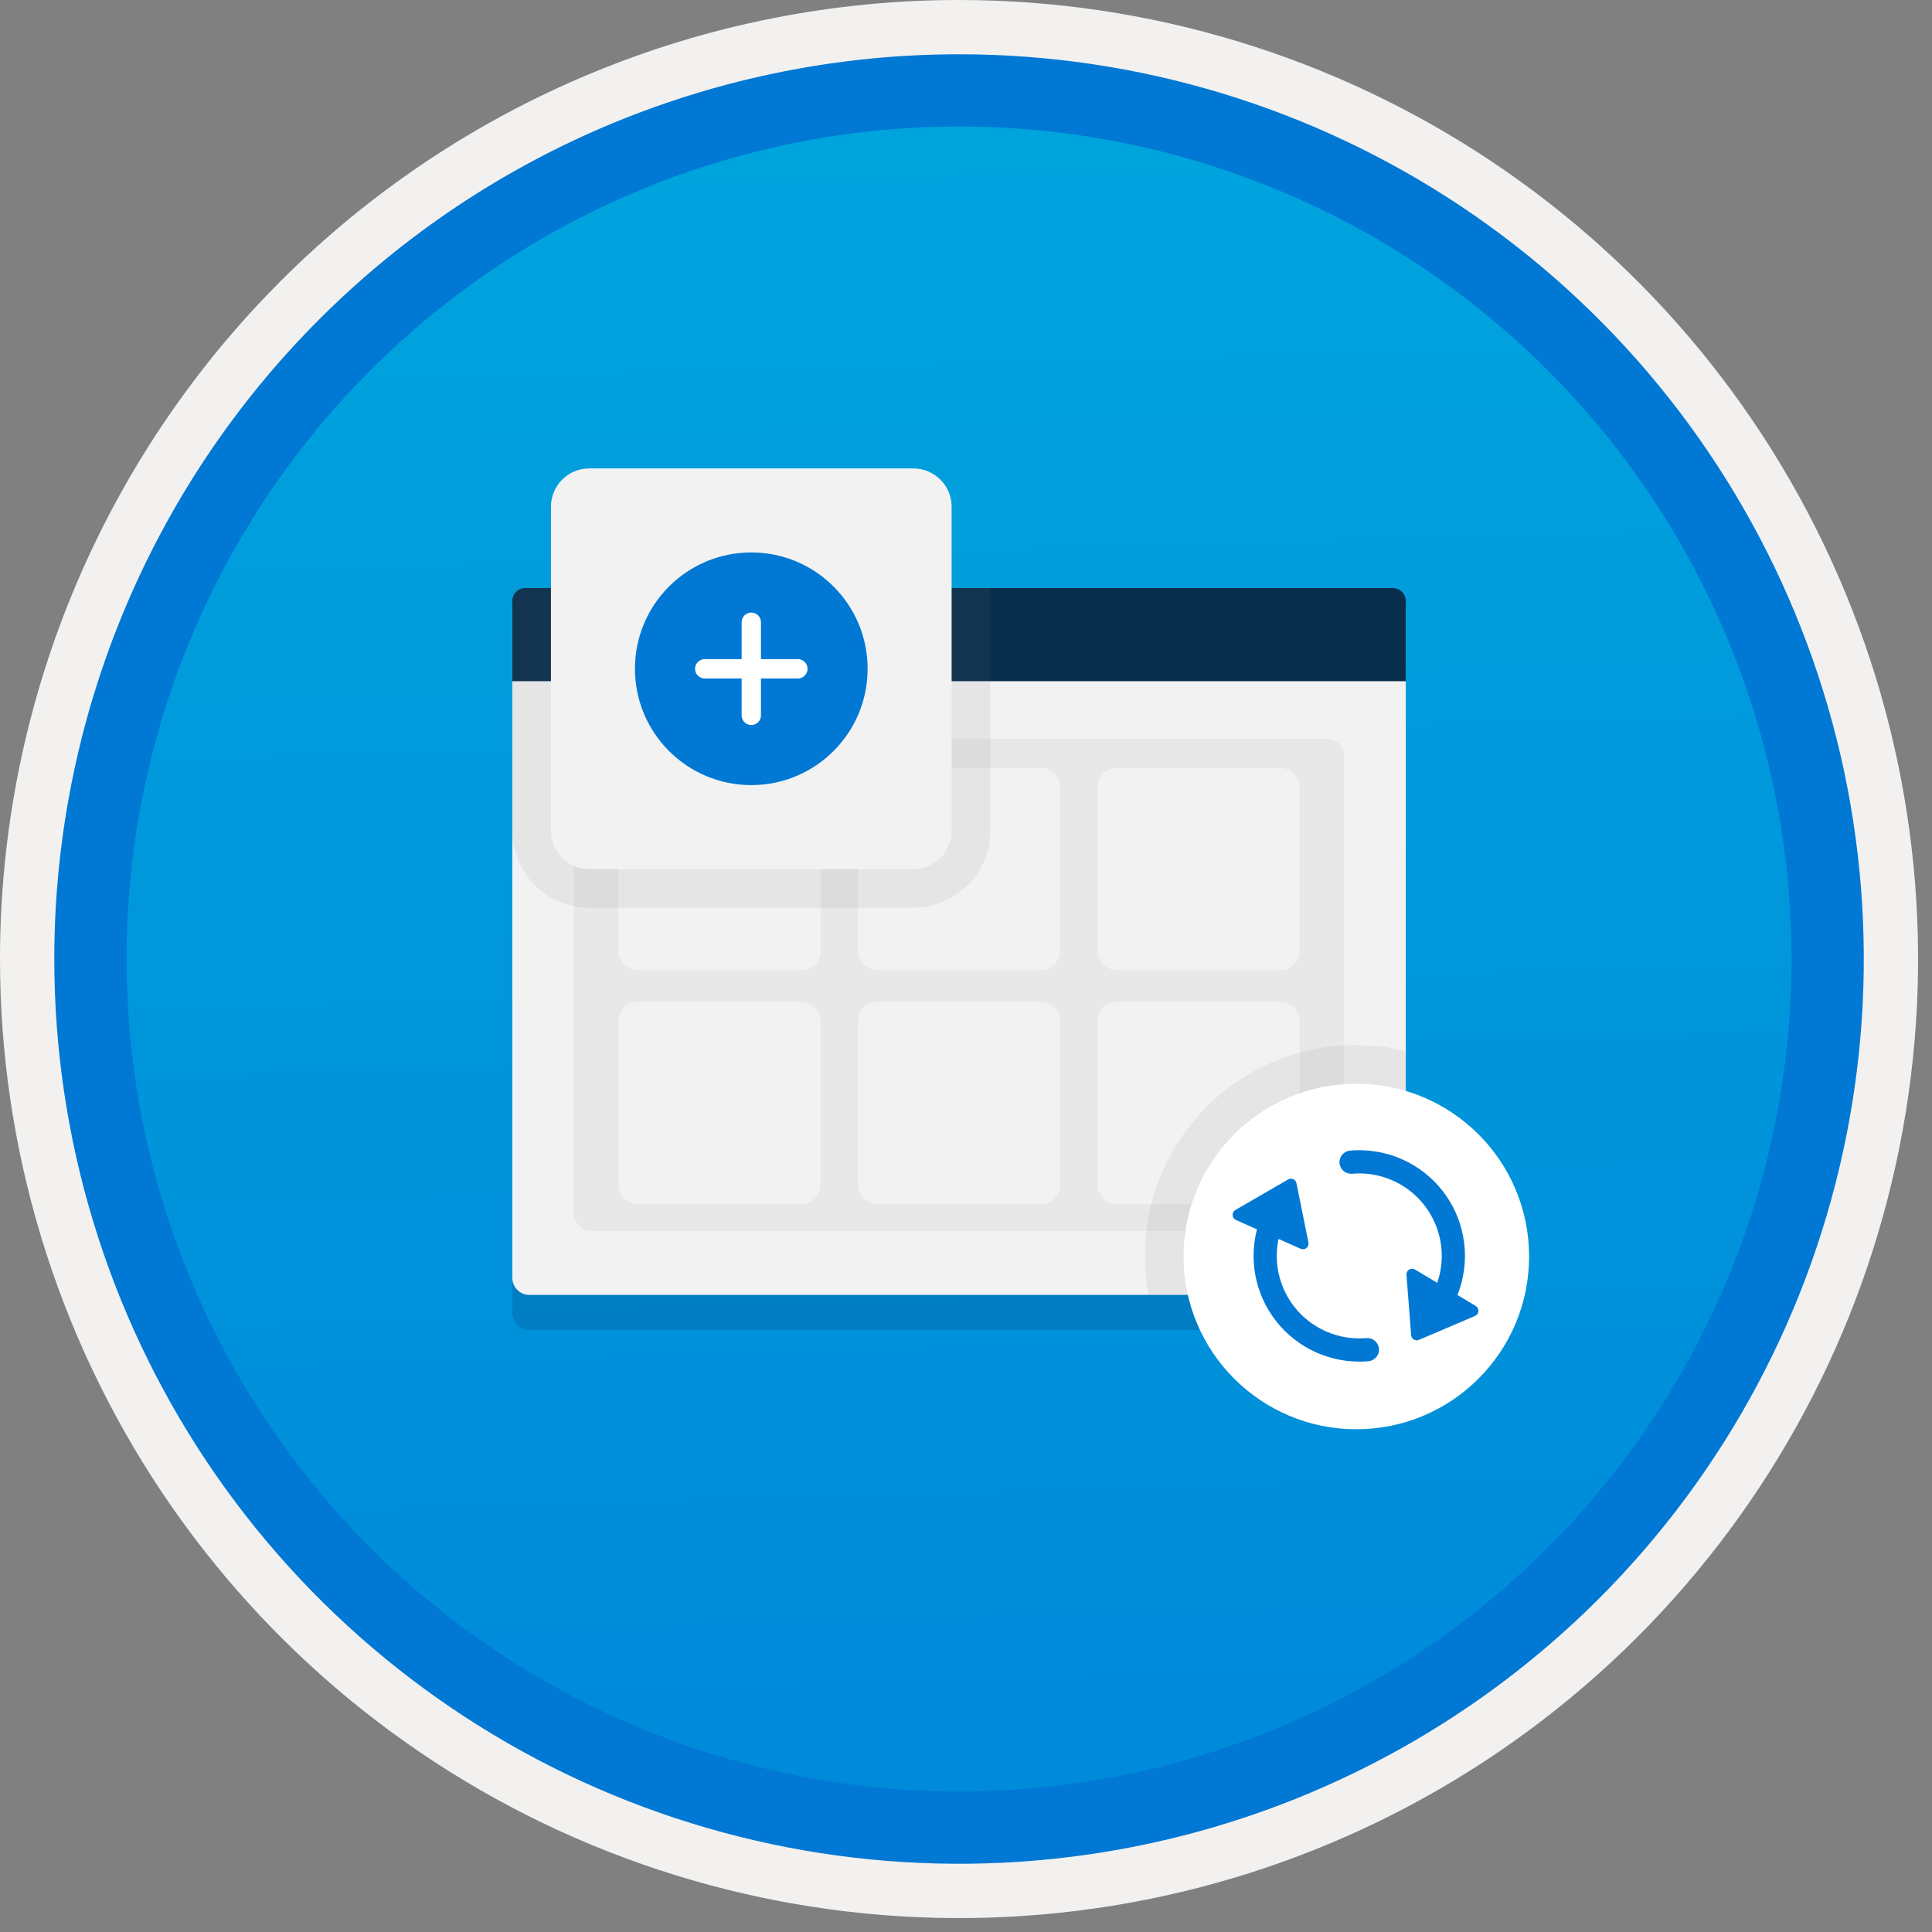 <svg width="100" height="100" viewBox="0 0 100 100" fill="none" xmlns="http://www.w3.org/2000/svg">
<rect x="0" y="0" width="100" height="100" fill="#808080" stroke="none"/>
<g clip-path="url(#clip0)">
<path d="M49.64 96.448C40.382 96.448 31.332 93.703 23.634 88.559C15.936 83.416 9.936 76.105 6.393 67.552C2.85 58.998 1.923 49.586 3.73 40.506C5.536 31.426 9.994 23.085 16.54 16.538C23.087 9.992 31.428 5.534 40.508 3.728C49.588 1.921 59 2.848 67.553 6.391C76.107 9.934 83.418 15.934 88.561 23.632C93.705 31.33 96.45 40.38 96.45 49.638C96.451 55.785 95.24 61.873 92.888 67.552C90.535 73.231 87.088 78.392 82.741 82.739C78.394 87.086 73.234 90.534 67.554 92.886C61.875 95.238 55.787 96.449 49.64 96.448V96.448Z" fill="url(#paint0_linear)"/>
<path fill-rule="evenodd" clip-rule="evenodd" d="M95.54 49.64C95.54 58.718 92.848 67.593 87.805 75.141C82.761 82.689 75.592 88.572 67.205 92.046C58.818 95.52 49.589 96.429 40.685 94.658C31.782 92.887 23.603 88.515 17.184 82.096C10.765 75.677 6.393 67.498 4.622 58.595C2.851 49.691 3.76 40.462 7.234 32.075C10.708 23.688 16.591 16.519 24.139 11.476C31.688 6.432 40.562 3.74 49.64 3.74C55.668 3.74 61.636 4.927 67.205 7.234C72.774 9.541 77.834 12.921 82.096 17.184C86.359 21.446 89.739 26.506 92.046 32.075C94.353 37.644 95.54 43.612 95.54 49.64V49.64ZM49.64 3.62732e-07C59.458 3.62732e-07 69.055 2.911 77.219 8.366C85.382 13.82 91.744 21.573 95.501 30.644C99.258 39.714 100.242 49.695 98.326 59.324C96.411 68.954 91.683 77.799 84.741 84.741C77.799 91.683 68.954 96.411 59.324 98.326C49.695 100.242 39.714 99.258 30.644 95.501C21.573 91.744 13.82 85.382 8.366 77.219C2.911 69.055 3.62732e-07 59.458 3.62732e-07 49.64C-0.001 43.121 1.283 36.666 3.777 30.643C6.271 24.62 9.928 19.147 14.537 14.537C19.147 9.928 24.62 6.271 30.643 3.777C36.666 1.283 43.121 -0.001 49.64 3.62732e-07V3.62732e-07Z" fill="#F2F1F0"/>
<path fill-rule="evenodd" clip-rule="evenodd" d="M92.73 49.639C92.73 58.161 90.202 66.492 85.468 73.578C80.733 80.664 74.003 86.187 66.129 89.449C58.256 92.71 49.592 93.563 41.233 91.901C32.874 90.238 25.197 86.134 19.17 80.108C13.144 74.082 9.04 66.404 7.378 58.045C5.715 49.686 6.568 41.023 9.83 33.149C13.091 25.275 18.614 18.545 25.7 13.811C32.786 9.076 41.117 6.549 49.64 6.549C55.298 6.548 60.902 7.663 66.13 9.828C71.358 11.993 76.108 15.167 80.11 19.169C84.111 23.17 87.285 27.92 89.45 33.148C91.616 38.377 92.73 43.98 92.73 49.639V49.639ZM49.64 2.809C58.902 2.809 67.956 5.555 75.657 10.701C83.358 15.847 89.36 23.16 92.905 31.718C96.449 40.275 97.377 49.691 95.57 58.775C93.763 67.859 89.303 76.203 82.753 82.752C76.204 89.302 67.86 93.762 58.776 95.569C49.692 97.376 40.276 96.448 31.718 92.904C23.162 89.359 15.848 83.357 10.702 75.656C5.556 67.955 2.81 58.901 2.81 49.639C2.811 37.219 7.745 25.308 16.527 16.526C25.309 7.744 37.22 2.81 49.64 2.809V2.809Z" fill="#0078D4"/>
<path opacity="0.2" d="M27.399 68.841H71.881C72.115 68.84 72.339 68.747 72.504 68.582C72.669 68.417 72.763 68.193 72.763 67.959V33.23H26.517V67.959C26.518 68.193 26.611 68.417 26.776 68.582C26.941 68.747 27.165 68.84 27.399 68.841V68.841Z" fill="#003067"/>
<path d="M27.399 67.025H71.881C72.115 67.024 72.339 66.931 72.504 66.766C72.669 66.6 72.763 66.376 72.763 66.143V31.414H26.517V66.143C26.518 66.376 26.611 66.6 26.776 66.766C26.941 66.931 27.165 67.024 27.399 67.025Z" fill="#F2F2F2"/>
<path d="M26.517 35.259H72.763V31.114C72.763 31.025 72.746 30.937 72.712 30.855C72.678 30.773 72.629 30.698 72.566 30.635C72.503 30.572 72.428 30.522 72.346 30.488C72.264 30.455 72.176 30.437 72.087 30.438H27.193C27.104 30.437 27.016 30.455 26.934 30.488C26.852 30.522 26.777 30.572 26.715 30.635C26.652 30.698 26.602 30.773 26.568 30.855C26.534 30.937 26.517 31.025 26.517 31.114L26.517 35.259Z" fill="#092E4C"/>
<path d="M30.075 34.122C30.306 34.121 30.533 34.052 30.725 33.922C30.918 33.793 31.067 33.609 31.155 33.395C31.244 33.18 31.266 32.945 31.22 32.717C31.174 32.49 31.062 32.282 30.897 32.118C30.733 31.955 30.524 31.844 30.296 31.799C30.069 31.755 29.833 31.779 29.619 31.868C29.405 31.957 29.222 32.108 29.094 32.301C28.966 32.495 28.898 32.721 28.899 32.953C28.897 33.108 28.927 33.261 28.986 33.404C29.044 33.547 29.131 33.676 29.241 33.785C29.35 33.894 29.48 33.98 29.624 34.038C29.767 34.096 29.92 34.124 30.075 34.122V34.122Z" fill="#50E6FF"/>
<path d="M68.664 38.242H30.608C30.106 38.242 29.7 38.649 29.7 39.15V62.808C29.7 63.309 30.106 63.715 30.608 63.715H68.664C69.165 63.715 69.572 63.309 69.572 62.808V39.15C69.572 38.649 69.165 38.242 68.664 38.242Z" fill="#E8E8E8"/>
<path d="M41.474 39.754H33.013C32.46 39.754 32.013 40.202 32.013 40.754V49.215C32.013 49.767 32.46 50.215 33.013 50.215H41.474C42.026 50.215 42.474 49.767 42.474 49.215V40.754C42.474 40.202 42.026 39.754 41.474 39.754Z" fill="#F2F2F2"/>
<path d="M53.871 39.754H45.41C44.857 39.754 44.41 40.202 44.41 40.754V49.215C44.41 49.767 44.857 50.215 45.41 50.215H53.871C54.423 50.215 54.871 49.767 54.871 49.215V40.754C54.871 40.202 54.423 39.754 53.871 39.754Z" fill="#F2F2F2"/>
<path d="M66.267 39.754H57.806C57.254 39.754 56.806 40.202 56.806 40.754V49.215C56.806 49.767 57.254 50.215 57.806 50.215H66.267C66.82 50.215 67.267 49.767 67.267 49.215V40.754C67.267 40.202 66.82 39.754 66.267 39.754Z" fill="#F2F2F2"/>
<path d="M41.474 51.855H33.013C32.46 51.855 32.013 52.303 32.013 52.855V61.316C32.013 61.869 32.46 62.316 33.013 62.316H41.474C42.026 62.316 42.474 61.869 42.474 61.316V52.855C42.474 52.303 42.026 51.855 41.474 51.855Z" fill="#F2F2F2"/>
<path d="M53.871 51.855H45.41C44.857 51.855 44.41 52.303 44.41 52.855V61.316C44.41 61.869 44.857 62.316 45.41 62.316H53.871C54.423 62.316 54.871 61.869 54.871 61.316V52.855C54.871 52.303 54.423 51.855 53.871 51.855Z" fill="#F2F2F2"/>
<path d="M66.267 51.855H57.806C57.254 51.855 56.806 52.303 56.806 52.855V61.316C56.806 61.869 57.254 62.316 57.806 62.316H66.267C66.82 62.316 67.267 61.869 67.267 61.316V52.855C67.267 52.303 66.82 51.855 66.267 51.855Z" fill="#F2F2F2"/>
<path opacity="0.1" fill-rule="evenodd" clip-rule="evenodd" d="M26.517 30.438V43.003C26.518 44.059 26.938 45.071 27.685 45.818C28.431 46.564 29.444 46.984 30.499 46.986H47.274C48.33 46.984 49.342 46.564 50.089 45.818C50.835 45.071 51.255 44.059 51.256 43.003V30.438H26.517Z" fill="#767676"/>
<path opacity="0.1" d="M72.763 67.027V54.408C70.99 53.973 69.136 53.99 67.372 54.458C65.607 54.925 63.988 55.828 62.663 57.084C61.339 58.34 60.35 59.909 59.789 61.646C59.228 63.383 59.112 65.233 59.452 67.027L72.763 67.027Z" fill="#767676"/>
<path d="M47.274 24.246H30.5C29.405 24.246 28.517 25.134 28.517 26.229V43.003C28.517 44.098 29.405 44.985 30.5 44.985H47.274C48.369 44.985 49.256 44.098 49.256 43.003V26.229C49.256 25.134 48.369 24.246 47.274 24.246Z" fill="#F2F2F2"/>
<path d="M70.204 73.978C75.142 73.978 79.146 69.975 79.146 65.036C79.146 60.097 75.142 56.094 70.204 56.094C65.265 56.094 61.261 60.097 61.261 65.036C61.261 69.975 65.265 73.978 70.204 73.978Z" fill="white"/>
<path d="M74.697 67.811C74.594 67.81 74.494 67.784 74.404 67.734C74.315 67.683 74.24 67.611 74.186 67.524C74.133 67.436 74.102 67.337 74.098 67.234C74.094 67.132 74.117 67.03 74.163 66.938C74.508 66.259 74.664 65.5 74.617 64.74C74.57 63.98 74.32 63.246 73.893 62.615C73.467 61.984 72.879 61.478 72.192 61.151C71.504 60.823 70.742 60.685 69.983 60.752C69.824 60.766 69.667 60.716 69.545 60.614C69.423 60.511 69.347 60.365 69.333 60.206C69.319 60.048 69.368 59.89 69.471 59.768C69.573 59.646 69.719 59.57 69.878 59.556C70.85 59.471 71.827 59.648 72.708 60.068C73.589 60.487 74.341 61.135 74.888 61.944C75.434 62.752 75.754 63.692 75.814 64.666C75.875 65.64 75.674 66.612 75.233 67.482C75.182 67.581 75.106 67.664 75.011 67.722C74.917 67.78 74.808 67.811 74.697 67.811V67.811Z" fill="#0078D4"/>
<path d="M70.345 70.477C69.462 70.475 68.593 70.259 67.812 69.849C67.031 69.438 66.36 68.845 65.858 68.119C65.356 67.394 65.036 66.557 64.927 65.681C64.818 64.806 64.922 63.916 65.231 63.09C65.258 63.015 65.299 62.947 65.353 62.889C65.407 62.831 65.471 62.783 65.543 62.75C65.615 62.717 65.693 62.699 65.772 62.696C65.851 62.693 65.93 62.706 66.004 62.733C66.079 62.761 66.147 62.803 66.204 62.858C66.262 62.912 66.309 62.977 66.341 63.049C66.374 63.121 66.391 63.199 66.394 63.278C66.396 63.358 66.382 63.436 66.354 63.51C66.102 64.186 66.024 64.914 66.129 65.628C66.235 66.341 66.519 67.016 66.955 67.59C67.392 68.164 67.966 68.618 68.626 68.91C69.285 69.202 70.008 69.322 70.726 69.26C70.884 69.248 71.041 69.298 71.162 69.4C71.284 69.502 71.361 69.648 71.377 69.805C71.39 69.964 71.341 70.121 71.238 70.243C71.136 70.365 70.99 70.442 70.831 70.455C70.668 70.47 70.506 70.477 70.345 70.477Z" fill="#0078D4"/>
<path d="M63.944 62.628L66.674 61.047C66.714 61.024 66.759 61.011 66.805 61.008C66.852 61.006 66.897 61.014 66.94 61.033C66.982 61.053 67.019 61.081 67.048 61.117C67.076 61.154 67.096 61.196 67.105 61.241L67.725 64.313C67.735 64.365 67.731 64.419 67.713 64.47C67.695 64.52 67.663 64.564 67.621 64.597C67.58 64.631 67.53 64.652 67.477 64.659C67.424 64.666 67.37 64.658 67.321 64.636L63.972 63.146C63.923 63.124 63.881 63.089 63.85 63.045C63.82 63.001 63.802 62.949 63.799 62.896C63.797 62.842 63.809 62.789 63.834 62.742C63.86 62.694 63.898 62.655 63.944 62.628V62.628Z" fill="#0078D4"/>
<path d="M76.346 68.114L73.444 69.351C73.401 69.369 73.355 69.377 73.309 69.373C73.263 69.37 73.218 69.356 73.179 69.332C73.139 69.308 73.106 69.275 73.082 69.236C73.058 69.196 73.043 69.151 73.04 69.106L72.799 65.981C72.795 65.928 72.806 65.875 72.83 65.827C72.854 65.779 72.891 65.74 72.936 65.711C72.982 65.683 73.034 65.668 73.087 65.668C73.141 65.668 73.193 65.682 73.239 65.71L76.382 67.597C76.428 67.624 76.465 67.664 76.49 67.712C76.515 67.759 76.526 67.813 76.522 67.866C76.519 67.92 76.5 67.971 76.469 68.015C76.438 68.058 76.396 68.093 76.346 68.114V68.114Z" fill="#0078D4"/>
<path d="M38.887 40.637C42.212 40.637 44.908 37.941 44.908 34.615C44.908 31.29 42.212 28.594 38.887 28.594C35.561 28.594 32.865 31.29 32.865 34.615C32.865 37.941 35.561 40.637 38.887 40.637Z" fill="#0078D4"/>
<path d="M38.887 32.207V37.027" stroke="white" stroke-miterlimit="10" stroke-linecap="round"/>
<path d="M36.477 34.617H41.297" stroke="white" stroke-miterlimit="10" stroke-linecap="round"/>
</g>
<defs>
<linearGradient id="paint0_linear" x1="47.87" y1="-15.155" x2="51.852" y2="130.613" gradientUnits="userSpaceOnUse">
<stop stop-color="#00ABDE"/>
<stop offset="1" stop-color="#007ED8"/>
</linearGradient>
<clipPath id="clip0">
<rect width="99.28" height="99.28" fill="white"/>
</clipPath>
</defs>
</svg>
